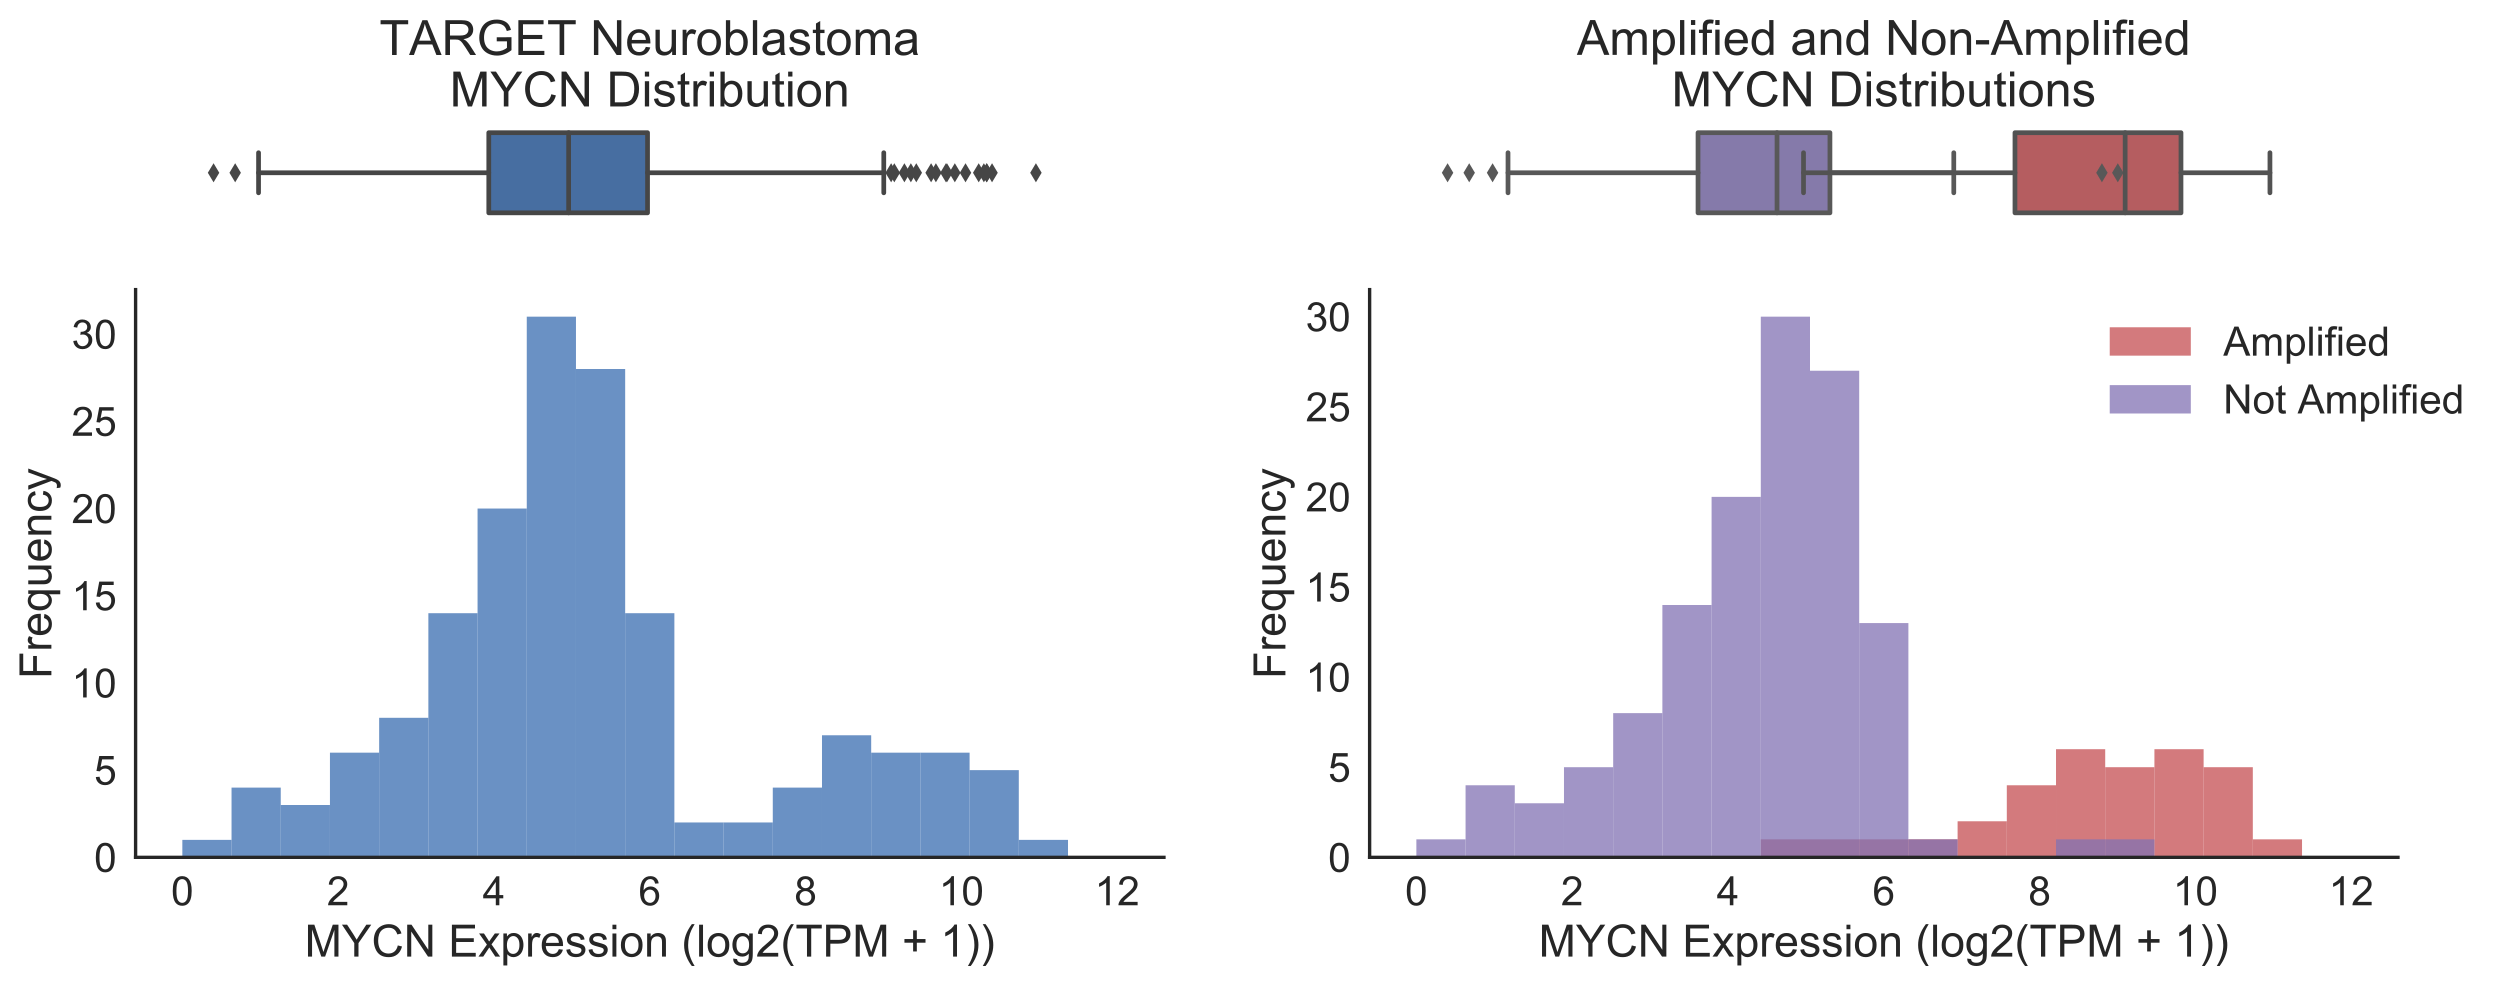 <?xml version="1.0" encoding="utf-8" standalone="no"?>
<!DOCTYPE svg PUBLIC "-//W3C//DTD SVG 1.1//EN"
  "http://www.w3.org/Graphics/SVG/1.1/DTD/svg11.dtd">
<!-- Created with matplotlib (http://matplotlib.org/) -->
<svg height="364.588pt" version="1.1" viewBox="0 0 924.911 364.588" width="924.911pt" xmlns="http://www.w3.org/2000/svg" xmlns:xlink="http://www.w3.org/1999/xlink">
 <defs>
  <style type="text/css">
*{stroke-linecap:butt;stroke-linejoin:round;}
  </style>
 </defs>
 <g id="figure_1">
  <g id="patch_1">
   <path d="M 0 364.588 
L 924.911 364.588 
L 924.911 -0 
L 0 -0 
z
" style="fill:#ffffff;"/>
  </g>
  <g id="axes_1">
   <g id="patch_2">
    <path clip-path="url(#pa3e708a632)" d="M 180.832 49.092 
L 180.832 78.743 
L 239.566 78.743 
L 239.566 49.092 
L 180.832 49.092 
z
" style="fill:#476ea1;stroke:#464646;stroke-linejoin:miter;stroke-width:1.75;"/>
   </g>
   <g id="line2d_1">
    <path clip-path="url(#pa3e708a632)" d="M 180.832 63.918 
L 95.655 63.918 
" style="fill:none;stroke:#464646;stroke-linecap:round;stroke-width:1.75;"/>
   </g>
   <g id="line2d_2">
    <path clip-path="url(#pa3e708a632)" d="M 239.566 63.918 
L 326.964 63.918 
" style="fill:none;stroke:#464646;stroke-linecap:round;stroke-width:1.75;"/>
   </g>
   <g id="line2d_3">
    <path clip-path="url(#pa3e708a632)" d="M 95.655 56.505 
L 95.655 71.33 
" style="fill:none;stroke:#464646;stroke-linecap:round;stroke-width:1.75;"/>
   </g>
   <g id="line2d_4">
    <path clip-path="url(#pa3e708a632)" d="M 326.964 56.505 
L 326.964 71.33 
" style="fill:none;stroke:#464646;stroke-linecap:round;stroke-width:1.75;"/>
   </g>
   <g id="line2d_5">
    <defs>
     <path d="M -0 3.536 
L 2.121 0 
L -0 -3.536 
L -2.121 -0 
z
" id="mae245dd55c"/>
    </defs>
    <g clip-path="url(#pa3e708a632)">
     <use style="fill:#464646;" x="87.005" xlink:href="#mae245dd55c" y="63.918"/>
     <use style="fill:#464646;" x="79.007" xlink:href="#mae245dd55c" y="63.918"/>
     <use style="fill:#464646;" x="334.597" xlink:href="#mae245dd55c" y="63.918"/>
     <use style="fill:#464646;" x="336.989" xlink:href="#mae245dd55c" y="63.918"/>
     <use style="fill:#464646;" x="367.02" xlink:href="#mae245dd55c" y="63.918"/>
     <use style="fill:#464646;" x="330.862" xlink:href="#mae245dd55c" y="63.918"/>
     <use style="fill:#464646;" x="363.999" xlink:href="#mae245dd55c" y="63.918"/>
     <use style="fill:#464646;" x="338.992" xlink:href="#mae245dd55c" y="63.918"/>
     <use style="fill:#464646;" x="383.252" xlink:href="#mae245dd55c" y="63.918"/>
     <use style="fill:#464646;" x="350.342" xlink:href="#mae245dd55c" y="63.918"/>
     <use style="fill:#464646;" x="329.686" xlink:href="#mae245dd55c" y="63.918"/>
     <use style="fill:#464646;" x="349.965" xlink:href="#mae245dd55c" y="63.918"/>
     <use style="fill:#464646;" x="346.248" xlink:href="#mae245dd55c" y="63.918"/>
     <use style="fill:#464646;" x="353.253" xlink:href="#mae245dd55c" y="63.918"/>
     <use style="fill:#464646;" x="344.475" xlink:href="#mae245dd55c" y="63.918"/>
     <use style="fill:#464646;" x="365.094" xlink:href="#mae245dd55c" y="63.918"/>
     <use style="fill:#464646;" x="362.087" xlink:href="#mae245dd55c" y="63.918"/>
     <use style="fill:#464646;" x="357.206" xlink:href="#mae245dd55c" y="63.918"/>
     <use style="fill:#464646;" x="365.007" xlink:href="#mae245dd55c" y="63.918"/>
    </g>
   </g>
   <g id="line2d_6">
    <path clip-path="url(#pa3e708a632)" d="M 210.378 49.092 
L 210.378 78.743 
" style="fill:none;stroke:#464646;stroke-linecap:round;stroke-width:1.75;"/>
   </g>
   <g id="text_1">
    <!-- TARGET Neuroblastoma -->
    <defs>
     <path d="M 25.922 0 
L 25.922 63.141 
L 2.344 63.141 
L 2.344 71.578 
L 59.078 71.578 
L 59.078 63.141 
L 35.406 63.141 
L 35.406 0 
z
" id="ArialMT-54"/>
     <path d="M -0.141 0 
L 27.344 71.578 
L 37.547 71.578 
L 66.844 0 
L 56.062 0 
L 47.703 21.688 
L 17.781 21.688 
L 9.906 0 
z
M 20.516 29.391 
L 44.781 29.391 
L 37.312 49.219 
Q 33.891 58.25 32.234 64.062 
Q 30.859 57.172 28.375 50.391 
z
" id="ArialMT-41"/>
     <path d="M 7.859 0 
L 7.859 71.578 
L 39.594 71.578 
Q 49.172 71.578 54.141 69.641 
Q 59.125 67.719 62.109 62.828 
Q 65.094 57.953 65.094 52.047 
Q 65.094 44.438 60.156 39.203 
Q 55.219 33.984 44.922 32.562 
Q 48.688 30.766 50.641 29 
Q 54.781 25.203 58.5 19.484 
L 70.953 0 
L 59.031 0 
L 49.562 14.891 
Q 45.406 21.344 42.719 24.75 
Q 40.047 28.172 37.922 29.531 
Q 35.797 30.906 33.594 31.453 
Q 31.984 31.781 28.328 31.781 
L 17.328 31.781 
L 17.328 0 
z
M 17.328 39.984 
L 37.703 39.984 
Q 44.188 39.984 47.844 41.328 
Q 51.516 42.672 53.422 45.625 
Q 55.328 48.578 55.328 52.047 
Q 55.328 57.125 51.641 60.391 
Q 47.953 63.672 39.984 63.672 
L 17.328 63.672 
z
" id="ArialMT-52"/>
     <path d="M 41.219 28.078 
L 41.219 36.469 
L 71.531 36.531 
L 71.531 9.969 
Q 64.547 4.391 57.125 1.578 
Q 49.703 -1.219 41.891 -1.219 
Q 31.344 -1.219 22.719 3.297 
Q 14.109 7.812 9.719 16.359 
Q 5.328 24.906 5.328 35.453 
Q 5.328 45.906 9.688 54.953 
Q 14.062 64.016 22.266 68.406 
Q 30.469 72.797 41.156 72.797 
Q 48.922 72.797 55.188 70.281 
Q 61.469 67.781 65.031 63.281 
Q 68.609 58.797 70.453 51.562 
L 61.922 49.219 
Q 60.297 54.688 57.906 57.812 
Q 55.516 60.938 51.062 62.812 
Q 46.625 64.703 41.219 64.703 
Q 34.719 64.703 29.984 62.719 
Q 25.25 60.75 22.344 57.516 
Q 19.438 54.297 17.828 50.438 
Q 15.094 43.797 15.094 36.031 
Q 15.094 26.469 18.391 20.016 
Q 21.688 13.578 27.984 10.453 
Q 34.281 7.328 41.359 7.328 
Q 47.516 7.328 53.375 9.688 
Q 59.234 12.062 62.25 14.75 
L 62.25 28.078 
z
" id="ArialMT-47"/>
     <path d="M 7.906 0 
L 7.906 71.578 
L 59.672 71.578 
L 59.672 63.141 
L 17.391 63.141 
L 17.391 41.219 
L 56.984 41.219 
L 56.984 32.812 
L 17.391 32.812 
L 17.391 8.453 
L 61.328 8.453 
L 61.328 0 
z
" id="ArialMT-45"/>
     <path id="ArialMT-20"/>
     <path d="M 7.625 0 
L 7.625 71.578 
L 17.328 71.578 
L 54.938 15.375 
L 54.938 71.578 
L 64.016 71.578 
L 64.016 0 
L 54.297 0 
L 16.703 56.25 
L 16.703 0 
z
" id="ArialMT-4e"/>
     <path d="M 42.094 16.703 
L 51.172 15.578 
Q 49.031 7.625 43.219 3.219 
Q 37.406 -1.172 28.375 -1.172 
Q 17 -1.172 10.328 5.828 
Q 3.656 12.844 3.656 25.484 
Q 3.656 38.578 10.391 45.797 
Q 17.141 53.031 27.875 53.031 
Q 38.281 53.031 44.875 45.953 
Q 51.469 38.875 51.469 26.031 
Q 51.469 25.25 51.422 23.688 
L 12.75 23.688 
Q 13.234 15.141 17.578 10.594 
Q 21.922 6.062 28.422 6.062 
Q 33.25 6.062 36.672 8.594 
Q 40.094 11.141 42.094 16.703 
z
M 13.234 30.906 
L 42.188 30.906 
Q 41.609 37.453 38.875 40.719 
Q 34.672 45.797 27.984 45.797 
Q 21.922 45.797 17.797 41.75 
Q 13.672 37.703 13.234 30.906 
z
" id="ArialMT-65"/>
     <path d="M 40.578 0 
L 40.578 7.625 
Q 34.516 -1.172 24.125 -1.172 
Q 19.531 -1.172 15.547 0.578 
Q 11.578 2.344 9.641 5 
Q 7.719 7.672 6.938 11.531 
Q 6.391 14.109 6.391 19.734 
L 6.391 51.859 
L 15.188 51.859 
L 15.188 23.094 
Q 15.188 16.219 15.719 13.812 
Q 16.547 10.359 19.234 8.375 
Q 21.922 6.391 25.875 6.391 
Q 29.828 6.391 33.297 8.422 
Q 36.766 10.453 38.203 13.938 
Q 39.656 17.438 39.656 24.078 
L 39.656 51.859 
L 48.438 51.859 
L 48.438 0 
z
" id="ArialMT-75"/>
     <path d="M 6.5 0 
L 6.5 51.859 
L 14.406 51.859 
L 14.406 44 
Q 17.438 49.516 20 51.266 
Q 22.562 53.031 25.641 53.031 
Q 30.078 53.031 34.672 50.203 
L 31.641 42.047 
Q 28.422 43.953 25.203 43.953 
Q 22.312 43.953 20.016 42.219 
Q 17.719 40.484 16.75 37.406 
Q 15.281 32.719 15.281 27.156 
L 15.281 0 
z
" id="ArialMT-72"/>
     <path d="M 3.328 25.922 
Q 3.328 40.328 11.328 47.266 
Q 18.016 53.031 27.641 53.031 
Q 38.328 53.031 45.109 46.016 
Q 51.906 39.016 51.906 26.656 
Q 51.906 16.656 48.906 10.906 
Q 45.906 5.172 40.156 2 
Q 34.422 -1.172 27.641 -1.172 
Q 16.75 -1.172 10.031 5.812 
Q 3.328 12.797 3.328 25.922 
z
M 12.359 25.922 
Q 12.359 15.969 16.703 11.016 
Q 21.047 6.062 27.641 6.062 
Q 34.188 6.062 38.531 11.031 
Q 42.875 16.016 42.875 26.219 
Q 42.875 35.844 38.5 40.797 
Q 34.125 45.75 27.641 45.75 
Q 21.047 45.75 16.703 40.812 
Q 12.359 35.891 12.359 25.922 
z
" id="ArialMT-6f"/>
     <path d="M 14.703 0 
L 6.547 0 
L 6.547 71.578 
L 15.328 71.578 
L 15.328 46.047 
Q 20.906 53.031 29.547 53.031 
Q 34.328 53.031 38.594 51.094 
Q 42.875 49.172 45.625 45.672 
Q 48.391 42.188 49.953 37.25 
Q 51.516 32.328 51.516 26.703 
Q 51.516 13.375 44.922 6.094 
Q 38.328 -1.172 29.109 -1.172 
Q 19.922 -1.172 14.703 6.5 
z
M 14.594 26.312 
Q 14.594 17 17.141 12.844 
Q 21.297 6.062 28.375 6.062 
Q 34.125 6.062 38.328 11.062 
Q 42.531 16.062 42.531 25.984 
Q 42.531 36.141 38.5 40.969 
Q 34.469 45.797 28.766 45.797 
Q 23 45.797 18.797 40.797 
Q 14.594 35.797 14.594 26.312 
z
" id="ArialMT-62"/>
     <path d="M 6.391 0 
L 6.391 71.578 
L 15.188 71.578 
L 15.188 0 
z
" id="ArialMT-6c"/>
     <path d="M 40.438 6.391 
Q 35.547 2.25 31.031 0.531 
Q 26.516 -1.172 21.344 -1.172 
Q 12.797 -1.172 8.203 3 
Q 3.609 7.172 3.609 13.672 
Q 3.609 17.484 5.344 20.625 
Q 7.078 23.781 9.891 25.688 
Q 12.703 27.594 16.219 28.562 
Q 18.797 29.25 24.031 29.891 
Q 34.672 31.156 39.703 32.906 
Q 39.75 34.719 39.75 35.203 
Q 39.75 40.578 37.25 42.781 
Q 33.891 45.75 27.25 45.75 
Q 21.047 45.75 18.094 43.578 
Q 15.141 41.406 13.719 35.891 
L 5.125 37.062 
Q 6.297 42.578 8.984 45.969 
Q 11.672 49.359 16.75 51.188 
Q 21.828 53.031 28.516 53.031 
Q 35.156 53.031 39.297 51.469 
Q 43.453 49.906 45.406 47.531 
Q 47.359 45.172 48.141 41.547 
Q 48.578 39.312 48.578 33.453 
L 48.578 21.734 
Q 48.578 9.469 49.141 6.219 
Q 49.703 2.984 51.375 0 
L 42.188 0 
Q 40.828 2.734 40.438 6.391 
z
M 39.703 26.031 
Q 34.906 24.078 25.344 22.703 
Q 19.922 21.922 17.672 20.938 
Q 15.438 19.969 14.203 18.094 
Q 12.984 16.219 12.984 13.922 
Q 12.984 10.406 15.641 8.062 
Q 18.312 5.719 23.438 5.719 
Q 28.516 5.719 32.469 7.938 
Q 36.422 10.156 38.281 14.016 
Q 39.703 17 39.703 22.797 
z
" id="ArialMT-61"/>
     <path d="M 3.078 15.484 
L 11.766 16.844 
Q 12.5 11.625 15.844 8.844 
Q 19.188 6.062 25.203 6.062 
Q 31.25 6.062 34.172 8.516 
Q 37.109 10.984 37.109 14.312 
Q 37.109 17.281 34.516 19 
Q 32.719 20.172 25.531 21.969 
Q 15.875 24.422 12.141 26.203 
Q 8.406 27.984 6.469 31.125 
Q 4.547 34.281 4.547 38.094 
Q 4.547 41.547 6.125 44.5 
Q 7.719 47.469 10.453 49.422 
Q 12.5 50.922 16.031 51.969 
Q 19.578 53.031 23.641 53.031 
Q 29.734 53.031 34.344 51.266 
Q 38.969 49.516 41.156 46.5 
Q 43.359 43.5 44.188 38.484 
L 35.594 37.312 
Q 35.016 41.312 32.203 43.547 
Q 29.391 45.797 24.266 45.797 
Q 18.219 45.797 15.625 43.797 
Q 13.031 41.797 13.031 39.109 
Q 13.031 37.406 14.109 36.031 
Q 15.188 34.625 17.484 33.688 
Q 18.797 33.203 25.25 31.453 
Q 34.578 28.953 38.25 27.359 
Q 41.938 25.781 44.031 22.75 
Q 46.141 19.734 46.141 15.234 
Q 46.141 10.844 43.578 6.953 
Q 41.016 3.078 36.172 0.953 
Q 31.344 -1.172 25.25 -1.172 
Q 15.141 -1.172 9.844 3.031 
Q 4.547 7.234 3.078 15.484 
z
" id="ArialMT-73"/>
     <path d="M 25.781 7.859 
L 27.047 0.094 
Q 23.344 -0.688 20.406 -0.688 
Q 15.625 -0.688 12.984 0.828 
Q 10.359 2.344 9.281 4.812 
Q 8.203 7.281 8.203 15.188 
L 8.203 45.016 
L 1.766 45.016 
L 1.766 51.859 
L 8.203 51.859 
L 8.203 64.703 
L 16.938 69.969 
L 16.938 51.859 
L 25.781 51.859 
L 25.781 45.016 
L 16.938 45.016 
L 16.938 14.703 
Q 16.938 10.938 17.406 9.859 
Q 17.875 8.797 18.922 8.156 
Q 19.969 7.516 21.922 7.516 
Q 23.391 7.516 25.781 7.859 
z
" id="ArialMT-74"/>
     <path d="M 6.594 0 
L 6.594 51.859 
L 14.453 51.859 
L 14.453 44.578 
Q 16.891 48.391 20.938 50.703 
Q 25 53.031 30.172 53.031 
Q 35.938 53.031 39.625 50.641 
Q 43.312 48.25 44.828 43.953 
Q 50.984 53.031 60.844 53.031 
Q 68.562 53.031 72.703 48.75 
Q 76.859 44.484 76.859 35.594 
L 76.859 0 
L 68.109 0 
L 68.109 32.672 
Q 68.109 37.938 67.25 40.25 
Q 66.406 42.578 64.156 43.984 
Q 61.922 45.406 58.891 45.406 
Q 53.422 45.406 49.797 41.766 
Q 46.188 38.141 46.188 30.125 
L 46.188 0 
L 37.406 0 
L 37.406 33.688 
Q 37.406 39.547 35.25 42.469 
Q 33.109 45.406 28.219 45.406 
Q 24.516 45.406 21.359 43.453 
Q 18.219 41.5 16.797 37.734 
Q 15.375 33.984 15.375 26.906 
L 15.375 0 
z
" id="ArialMT-6d"/>
    </defs>
    <g style="fill:#262626;" transform="translate(140.376 20.347)scale(0.18 -0.18)">
     <use xlink:href="#ArialMT-54"/>
     <use x="60.975" xlink:href="#ArialMT-41"/>
     <use x="127.674" xlink:href="#ArialMT-52"/>
     <use x="199.891" xlink:href="#ArialMT-47"/>
     <use x="277.674" xlink:href="#ArialMT-45"/>
     <use x="344.373" xlink:href="#ArialMT-54"/>
     <use x="405.441" xlink:href="#ArialMT-20"/>
     <use x="433.225" xlink:href="#ArialMT-4e"/>
     <use x="505.441" xlink:href="#ArialMT-65"/>
     <use x="561.057" xlink:href="#ArialMT-75"/>
     <use x="616.672" xlink:href="#ArialMT-72"/>
     <use x="649.973" xlink:href="#ArialMT-6f"/>
     <use x="705.588" xlink:href="#ArialMT-62"/>
     <use x="761.203" xlink:href="#ArialMT-6c"/>
     <use x="783.42" xlink:href="#ArialMT-61"/>
     <use x="839.035" xlink:href="#ArialMT-73"/>
     <use x="889.035" xlink:href="#ArialMT-74"/>
     <use x="916.818" xlink:href="#ArialMT-6f"/>
     <use x="972.434" xlink:href="#ArialMT-6d"/>
     <use x="1055.734" xlink:href="#ArialMT-61"/>
    </g>
    <!-- MYCN Distribution -->
    <defs>
     <path d="M 7.422 0 
L 7.422 71.578 
L 21.688 71.578 
L 38.625 20.906 
Q 40.969 13.812 42.047 10.297 
Q 43.266 14.203 45.844 21.781 
L 62.984 71.578 
L 75.734 71.578 
L 75.734 0 
L 66.609 0 
L 66.609 59.906 
L 45.797 0 
L 37.25 0 
L 16.547 60.938 
L 16.547 0 
z
" id="ArialMT-4d"/>
     <path d="M 27.875 0 
L 27.875 30.328 
L 0.297 71.578 
L 11.812 71.578 
L 25.922 50 
Q 29.828 43.953 33.203 37.891 
Q 36.422 43.5 41.016 50.531 
L 54.891 71.578 
L 65.922 71.578 
L 37.359 30.328 
L 37.359 0 
z
" id="ArialMT-59"/>
     <path d="M 58.797 25.094 
L 68.266 22.703 
Q 65.281 11.031 57.547 4.906 
Q 49.812 -1.219 38.625 -1.219 
Q 27.047 -1.219 19.797 3.484 
Q 12.547 8.203 8.766 17.141 
Q 4.984 26.078 4.984 36.328 
Q 4.984 47.516 9.25 55.828 
Q 13.531 64.156 21.406 68.469 
Q 29.297 72.797 38.766 72.797 
Q 49.516 72.797 56.828 67.328 
Q 64.156 61.859 67.047 51.953 
L 57.719 49.75 
Q 55.219 57.562 50.484 61.125 
Q 45.75 64.703 38.578 64.703 
Q 30.328 64.703 24.781 60.734 
Q 19.234 56.781 16.984 50.109 
Q 14.75 43.453 14.75 36.375 
Q 14.75 27.25 17.406 20.438 
Q 20.062 13.625 25.672 10.25 
Q 31.297 6.891 37.844 6.891 
Q 45.797 6.891 51.312 11.469 
Q 56.844 16.062 58.797 25.094 
z
" id="ArialMT-43"/>
     <path d="M 7.719 0 
L 7.719 71.578 
L 32.375 71.578 
Q 40.719 71.578 45.125 70.562 
Q 51.266 69.141 55.609 65.438 
Q 61.281 60.641 64.078 53.188 
Q 66.891 45.75 66.891 36.188 
Q 66.891 28.031 64.984 21.734 
Q 63.094 15.438 60.109 11.297 
Q 57.125 7.172 53.578 4.797 
Q 50.047 2.438 45.047 1.219 
Q 40.047 0 33.547 0 
z
M 17.188 8.453 
L 32.469 8.453 
Q 39.547 8.453 43.578 9.766 
Q 47.609 11.078 50 13.484 
Q 53.375 16.844 55.25 22.531 
Q 57.125 28.219 57.125 36.328 
Q 57.125 47.562 53.438 53.594 
Q 49.75 59.625 44.484 61.672 
Q 40.672 63.141 32.234 63.141 
L 17.188 63.141 
z
" id="ArialMT-44"/>
     <path d="M 6.641 61.469 
L 6.641 71.578 
L 15.438 71.578 
L 15.438 61.469 
z
M 6.641 0 
L 6.641 51.859 
L 15.438 51.859 
L 15.438 0 
z
" id="ArialMT-69"/>
     <path d="M 6.594 0 
L 6.594 51.859 
L 14.5 51.859 
L 14.5 44.484 
Q 20.219 53.031 31 53.031 
Q 35.688 53.031 39.625 51.344 
Q 43.562 49.656 45.516 46.922 
Q 47.469 44.188 48.25 40.438 
Q 48.734 37.984 48.734 31.891 
L 48.734 0 
L 39.938 0 
L 39.938 31.547 
Q 39.938 36.922 38.906 39.578 
Q 37.891 42.234 35.281 43.812 
Q 32.672 45.406 29.156 45.406 
Q 23.531 45.406 19.453 41.844 
Q 15.375 38.281 15.375 28.328 
L 15.375 0 
z
" id="ArialMT-6e"/>
    </defs>
    <g style="fill:#262626;" transform="translate(166.378 39.386)scale(0.18 -0.18)">
     <use xlink:href="#ArialMT-4d"/>
     <use x="83.301" xlink:href="#ArialMT-59"/>
     <use x="150" xlink:href="#ArialMT-43"/>
     <use x="222.217" xlink:href="#ArialMT-4e"/>
     <use x="294.434" xlink:href="#ArialMT-20"/>
     <use x="322.217" xlink:href="#ArialMT-44"/>
     <use x="394.434" xlink:href="#ArialMT-69"/>
     <use x="416.65" xlink:href="#ArialMT-73"/>
     <use x="466.65" xlink:href="#ArialMT-74"/>
     <use x="494.434" xlink:href="#ArialMT-72"/>
     <use x="527.734" xlink:href="#ArialMT-69"/>
     <use x="549.951" xlink:href="#ArialMT-62"/>
     <use x="605.566" xlink:href="#ArialMT-75"/>
     <use x="661.182" xlink:href="#ArialMT-74"/>
     <use x="688.965" xlink:href="#ArialMT-69"/>
     <use x="711.182" xlink:href="#ArialMT-6f"/>
     <use x="766.797" xlink:href="#ArialMT-6e"/>
    </g>
   </g>
  </g>
  <g id="axes_2">
   <g id="patch_3">
    <path clip-path="url(#p01376e177f)" d="M 628.21 49.092 
L 628.21 78.743 
L 677.01 78.743 
L 677.01 49.092 
L 628.21 49.092 
z
" style="fill:#857aaa;stroke:#585858;stroke-linejoin:miter;stroke-width:1.75;"/>
   </g>
   <g id="patch_4">
    <path clip-path="url(#p01376e177f)" d="M 745.468 49.092 
L 745.468 78.743 
L 806.887 78.743 
L 806.887 49.092 
L 745.468 49.092 
z
" style="fill:#b55d60;stroke:#525252;stroke-linejoin:miter;stroke-width:1.75;"/>
   </g>
   <g id="line2d_7">
    <path clip-path="url(#p01376e177f)" d="M 628.21 63.918 
L 557.911 63.918 
" style="fill:none;stroke:#585858;stroke-linecap:round;stroke-width:1.75;"/>
   </g>
   <g id="line2d_8">
    <path clip-path="url(#p01376e177f)" d="M 677.01 63.918 
L 722.828 63.918 
" style="fill:none;stroke:#585858;stroke-linecap:round;stroke-width:1.75;"/>
   </g>
   <g id="line2d_9">
    <path clip-path="url(#p01376e177f)" d="M 557.911 56.505 
L 557.911 71.33 
" style="fill:none;stroke:#585858;stroke-linecap:round;stroke-width:1.75;"/>
   </g>
   <g id="line2d_10">
    <path clip-path="url(#p01376e177f)" d="M 722.828 56.505 
L 722.828 71.33 
" style="fill:none;stroke:#585858;stroke-linecap:round;stroke-width:1.75;"/>
   </g>
   <g id="line2d_11">
    <defs>
     <path d="M -0 3.536 
L 2.121 0 
L -0 -3.536 
L -2.121 -0 
z
" id="m8b393e729e"/>
    </defs>
    <g clip-path="url(#p01376e177f)">
     <use style="fill:#585858;" x="552.2" xlink:href="#m8b393e729e" y="63.918"/>
     <use style="fill:#585858;" x="543.551" xlink:href="#m8b393e729e" y="63.918"/>
     <use style="fill:#585858;" x="535.552" xlink:href="#m8b393e729e" y="63.918"/>
     <use style="fill:#585858;" x="777.636" xlink:href="#m8b393e729e" y="63.918"/>
     <use style="fill:#585858;" x="783.51" xlink:href="#m8b393e729e" y="63.918"/>
    </g>
   </g>
   <g id="line2d_12">
    <path clip-path="url(#p01376e177f)" d="M 745.468 63.918 
L 667.236 63.918 
" style="fill:none;stroke:#525252;stroke-linecap:round;stroke-width:1.75;"/>
   </g>
   <g id="line2d_13">
    <path clip-path="url(#p01376e177f)" d="M 806.887 63.918 
L 839.797 63.918 
" style="fill:none;stroke:#525252;stroke-linecap:round;stroke-width:1.75;"/>
   </g>
   <g id="line2d_14">
    <path clip-path="url(#p01376e177f)" d="M 667.236 56.505 
L 667.236 71.33 
" style="fill:none;stroke:#525252;stroke-linecap:round;stroke-width:1.75;"/>
   </g>
   <g id="line2d_15">
    <path clip-path="url(#p01376e177f)" d="M 839.797 56.505 
L 839.797 71.33 
" style="fill:none;stroke:#525252;stroke-linecap:round;stroke-width:1.75;"/>
   </g>
   <g id="line2d_16"/>
   <g id="line2d_17">
    <path clip-path="url(#p01376e177f)" d="M 657.436 49.092 
L 657.436 78.743 
" style="fill:none;stroke:#585858;stroke-linecap:round;stroke-width:1.75;"/>
   </g>
   <g id="line2d_18">
    <path clip-path="url(#p01376e177f)" d="M 786.231 49.092 
L 786.231 78.743 
" style="fill:none;stroke:#525252;stroke-linecap:round;stroke-width:1.75;"/>
   </g>
   <g id="text_2">
    <!-- Amplified and Non-Amplified -->
    <defs>
     <path d="M 6.594 -19.875 
L 6.594 51.859 
L 14.594 51.859 
L 14.594 45.125 
Q 17.438 49.078 21 51.047 
Q 24.562 53.031 29.641 53.031 
Q 36.281 53.031 41.359 49.609 
Q 46.438 46.188 49.016 39.953 
Q 51.609 33.734 51.609 26.312 
Q 51.609 18.359 48.75 11.984 
Q 45.906 5.609 40.453 2.219 
Q 35.016 -1.172 29 -1.172 
Q 24.609 -1.172 21.109 0.688 
Q 17.625 2.547 15.375 5.375 
L 15.375 -19.875 
z
M 14.547 25.641 
Q 14.547 15.625 18.594 10.844 
Q 22.656 6.062 28.422 6.062 
Q 34.281 6.062 38.453 11.016 
Q 42.625 15.969 42.625 26.375 
Q 42.625 36.281 38.547 41.203 
Q 34.469 46.141 28.812 46.141 
Q 23.188 46.141 18.859 40.891 
Q 14.547 35.641 14.547 25.641 
z
" id="ArialMT-70"/>
     <path d="M 8.688 0 
L 8.688 45.016 
L 0.922 45.016 
L 0.922 51.859 
L 8.688 51.859 
L 8.688 57.375 
Q 8.688 62.594 9.625 65.141 
Q 10.891 68.562 14.078 70.672 
Q 17.281 72.797 23.047 72.797 
Q 26.766 72.797 31.25 71.922 
L 29.938 64.266 
Q 27.203 64.75 24.75 64.75 
Q 20.75 64.75 19.094 63.031 
Q 17.438 61.328 17.438 56.641 
L 17.438 51.859 
L 27.547 51.859 
L 27.547 45.016 
L 17.438 45.016 
L 17.438 0 
z
" id="ArialMT-66"/>
     <path d="M 40.234 0 
L 40.234 6.547 
Q 35.297 -1.172 25.734 -1.172 
Q 19.531 -1.172 14.328 2.25 
Q 9.125 5.672 6.266 11.797 
Q 3.422 17.922 3.422 25.875 
Q 3.422 33.641 6 39.969 
Q 8.594 46.297 13.766 49.656 
Q 18.953 53.031 25.344 53.031 
Q 30.031 53.031 33.688 51.047 
Q 37.359 49.078 39.656 45.906 
L 39.656 71.578 
L 48.391 71.578 
L 48.391 0 
z
M 12.453 25.875 
Q 12.453 15.922 16.641 10.984 
Q 20.844 6.062 26.562 6.062 
Q 32.328 6.062 36.344 10.766 
Q 40.375 15.484 40.375 25.141 
Q 40.375 35.797 36.266 40.766 
Q 32.172 45.75 26.172 45.75 
Q 20.312 45.75 16.375 40.969 
Q 12.453 36.188 12.453 25.875 
z
" id="ArialMT-64"/>
     <path d="M 3.172 21.484 
L 3.172 30.328 
L 30.172 30.328 
L 30.172 21.484 
z
" id="ArialMT-2d"/>
    </defs>
    <g style="fill:#262626;" transform="translate(583.39 20.303)scale(0.18 -0.18)">
     <use xlink:href="#ArialMT-41"/>
     <use x="66.699" xlink:href="#ArialMT-6d"/>
     <use x="150" xlink:href="#ArialMT-70"/>
     <use x="205.615" xlink:href="#ArialMT-6c"/>
     <use x="227.832" xlink:href="#ArialMT-69"/>
     <use x="250.049" xlink:href="#ArialMT-66"/>
     <use x="277.832" xlink:href="#ArialMT-69"/>
     <use x="300.049" xlink:href="#ArialMT-65"/>
     <use x="355.664" xlink:href="#ArialMT-64"/>
     <use x="411.279" xlink:href="#ArialMT-20"/>
     <use x="439.062" xlink:href="#ArialMT-61"/>
     <use x="494.678" xlink:href="#ArialMT-6e"/>
     <use x="550.293" xlink:href="#ArialMT-64"/>
     <use x="605.908" xlink:href="#ArialMT-20"/>
     <use x="633.691" xlink:href="#ArialMT-4e"/>
     <use x="705.908" xlink:href="#ArialMT-6f"/>
     <use x="761.523" xlink:href="#ArialMT-6e"/>
     <use x="817.139" xlink:href="#ArialMT-2d"/>
     <use x="850.439" xlink:href="#ArialMT-41"/>
     <use x="917.139" xlink:href="#ArialMT-6d"/>
     <use x="1000.439" xlink:href="#ArialMT-70"/>
     <use x="1056.055" xlink:href="#ArialMT-6c"/>
     <use x="1078.271" xlink:href="#ArialMT-69"/>
     <use x="1100.488" xlink:href="#ArialMT-66"/>
     <use x="1128.271" xlink:href="#ArialMT-69"/>
     <use x="1150.488" xlink:href="#ArialMT-65"/>
     <use x="1206.104" xlink:href="#ArialMT-64"/>
    </g>
    <!-- MYCN Distributions -->
    <g style="fill:#262626;" transform="translate(618.424 39.342)scale(0.18 -0.18)">
     <use xlink:href="#ArialMT-4d"/>
     <use x="83.301" xlink:href="#ArialMT-59"/>
     <use x="150" xlink:href="#ArialMT-43"/>
     <use x="222.217" xlink:href="#ArialMT-4e"/>
     <use x="294.434" xlink:href="#ArialMT-20"/>
     <use x="322.217" xlink:href="#ArialMT-44"/>
     <use x="394.434" xlink:href="#ArialMT-69"/>
     <use x="416.65" xlink:href="#ArialMT-73"/>
     <use x="466.65" xlink:href="#ArialMT-74"/>
     <use x="494.434" xlink:href="#ArialMT-72"/>
     <use x="527.734" xlink:href="#ArialMT-69"/>
     <use x="549.951" xlink:href="#ArialMT-62"/>
     <use x="605.566" xlink:href="#ArialMT-75"/>
     <use x="661.182" xlink:href="#ArialMT-74"/>
     <use x="688.965" xlink:href="#ArialMT-69"/>
     <use x="711.182" xlink:href="#ArialMT-6f"/>
     <use x="766.797" xlink:href="#ArialMT-6e"/>
     <use x="822.412" xlink:href="#ArialMT-73"/>
    </g>
   </g>
  </g>
  <g id="axes_3">
   <g id="patch_5">
    <path d="M 50.166 317.186 
L 430.62 317.186 
L 430.62 107.158 
L 50.166 107.158 
z
" style="fill:#ffffff;"/>
   </g>
   <g id="matplotlib.axis_1">
    <g id="xtick_1">
     <g id="line2d_19"/>
     <g id="text_3">
      <!-- 0 -->
      <defs>
       <path d="M 4.156 35.297 
Q 4.156 48 6.766 55.734 
Q 9.375 63.484 14.516 67.672 
Q 19.672 71.875 27.484 71.875 
Q 33.25 71.875 37.594 69.547 
Q 41.938 67.234 44.766 62.859 
Q 47.609 58.5 49.219 52.219 
Q 50.828 45.953 50.828 35.297 
Q 50.828 22.703 48.234 14.969 
Q 45.656 7.234 40.5 3 
Q 35.359 -1.219 27.484 -1.219 
Q 17.141 -1.219 11.234 6.203 
Q 4.156 15.141 4.156 35.297 
z
M 13.188 35.297 
Q 13.188 17.672 17.312 11.828 
Q 21.438 6 27.484 6 
Q 33.547 6 37.672 11.859 
Q 41.797 17.719 41.797 35.297 
Q 41.797 52.984 37.672 58.781 
Q 33.547 64.594 27.391 64.594 
Q 21.344 64.594 17.719 59.469 
Q 13.188 52.938 13.188 35.297 
z
" id="ArialMT-30"/>
      </defs>
      <g style="fill:#262626;" transform="translate(63.289 334.922)scale(0.15 -0.15)">
       <use xlink:href="#ArialMT-30"/>
      </g>
     </g>
    </g>
    <g id="xtick_2">
     <g id="line2d_20"/>
     <g id="text_4">
      <!-- 2 -->
      <defs>
       <path d="M 50.344 8.453 
L 50.344 0 
L 3.031 0 
Q 2.938 3.172 4.047 6.109 
Q 5.859 10.938 9.828 15.625 
Q 13.812 20.312 21.344 26.469 
Q 33.016 36.031 37.109 41.625 
Q 41.219 47.219 41.219 52.203 
Q 41.219 57.422 37.469 61 
Q 33.734 64.594 27.734 64.594 
Q 21.391 64.594 17.578 60.781 
Q 13.766 56.984 13.719 50.25 
L 4.688 51.172 
Q 5.609 61.281 11.656 66.578 
Q 17.719 71.875 27.938 71.875 
Q 38.234 71.875 44.234 66.156 
Q 50.25 60.453 50.25 52 
Q 50.25 47.703 48.484 43.547 
Q 46.734 39.406 42.656 34.812 
Q 38.578 30.219 29.109 22.219 
Q 21.188 15.578 18.938 13.203 
Q 16.703 10.844 15.234 8.453 
z
" id="ArialMT-32"/>
      </defs>
      <g style="fill:#262626;" transform="translate(120.933 334.922)scale(0.15 -0.15)">
       <use xlink:href="#ArialMT-32"/>
      </g>
     </g>
    </g>
    <g id="xtick_3">
     <g id="line2d_21"/>
     <g id="text_5">
      <!-- 4 -->
      <defs>
       <path d="M 32.328 0 
L 32.328 17.141 
L 1.266 17.141 
L 1.266 25.203 
L 33.938 71.578 
L 41.109 71.578 
L 41.109 25.203 
L 50.781 25.203 
L 50.781 17.141 
L 41.109 17.141 
L 41.109 0 
z
M 32.328 25.203 
L 32.328 57.469 
L 9.906 25.203 
z
" id="ArialMT-34"/>
      </defs>
      <g style="fill:#262626;" transform="translate(178.578 334.922)scale(0.15 -0.15)">
       <use xlink:href="#ArialMT-34"/>
      </g>
     </g>
    </g>
    <g id="xtick_4">
     <g id="line2d_22"/>
     <g id="text_6">
      <!-- 6 -->
      <defs>
       <path d="M 49.75 54.047 
L 41.016 53.375 
Q 39.844 58.547 37.703 60.891 
Q 34.125 64.656 28.906 64.656 
Q 24.703 64.656 21.531 62.312 
Q 17.391 59.281 14.984 53.469 
Q 12.594 47.656 12.5 36.922 
Q 15.672 41.75 20.266 44.094 
Q 24.859 46.438 29.891 46.438 
Q 38.672 46.438 44.844 39.969 
Q 51.031 33.5 51.031 23.25 
Q 51.031 16.5 48.125 10.719 
Q 45.219 4.938 40.141 1.859 
Q 35.062 -1.219 28.609 -1.219 
Q 17.625 -1.219 10.688 6.859 
Q 3.766 14.938 3.766 33.5 
Q 3.766 54.25 11.422 63.672 
Q 18.109 71.875 29.438 71.875 
Q 37.891 71.875 43.281 67.141 
Q 48.688 62.406 49.75 54.047 
z
M 13.875 23.188 
Q 13.875 18.656 15.797 14.5 
Q 17.719 10.359 21.188 8.172 
Q 24.656 6 28.469 6 
Q 34.031 6 38.031 10.484 
Q 42.047 14.984 42.047 22.703 
Q 42.047 30.125 38.078 34.391 
Q 34.125 38.672 28.125 38.672 
Q 22.172 38.672 18.016 34.391 
Q 13.875 30.125 13.875 23.188 
z
" id="ArialMT-36"/>
      </defs>
      <g style="fill:#262626;" transform="translate(236.223 334.922)scale(0.15 -0.15)">
       <use xlink:href="#ArialMT-36"/>
      </g>
     </g>
    </g>
    <g id="xtick_5">
     <g id="line2d_23"/>
     <g id="text_7">
      <!-- 8 -->
      <defs>
       <path d="M 17.672 38.812 
Q 12.203 40.828 9.562 44.531 
Q 6.938 48.25 6.938 53.422 
Q 6.938 61.234 12.547 66.547 
Q 18.172 71.875 27.484 71.875 
Q 36.859 71.875 42.578 66.422 
Q 48.297 60.984 48.297 53.172 
Q 48.297 48.188 45.672 44.5 
Q 43.062 40.828 37.75 38.812 
Q 44.344 36.672 47.781 31.875 
Q 51.219 27.094 51.219 20.453 
Q 51.219 11.281 44.719 5.031 
Q 38.234 -1.219 27.641 -1.219 
Q 17.047 -1.219 10.547 5.047 
Q 4.047 11.328 4.047 20.703 
Q 4.047 27.688 7.594 32.391 
Q 11.141 37.109 17.672 38.812 
z
M 15.922 53.719 
Q 15.922 48.641 19.188 45.406 
Q 22.469 42.188 27.688 42.188 
Q 32.766 42.188 36.016 45.375 
Q 39.266 48.578 39.266 53.219 
Q 39.266 58.062 35.906 61.359 
Q 32.562 64.656 27.594 64.656 
Q 22.562 64.656 19.234 61.422 
Q 15.922 58.203 15.922 53.719 
z
M 13.094 20.656 
Q 13.094 16.891 14.875 13.375 
Q 16.656 9.859 20.172 7.922 
Q 23.688 6 27.734 6 
Q 34.031 6 38.125 10.047 
Q 42.234 14.109 42.234 20.359 
Q 42.234 26.703 38.016 30.859 
Q 33.797 35.016 27.438 35.016 
Q 21.234 35.016 17.156 30.906 
Q 13.094 26.812 13.094 20.656 
z
" id="ArialMT-38"/>
      </defs>
      <g style="fill:#262626;" transform="translate(293.867 334.922)scale(0.15 -0.15)">
       <use xlink:href="#ArialMT-38"/>
      </g>
     </g>
    </g>
    <g id="xtick_6">
     <g id="line2d_24"/>
     <g id="text_8">
      <!-- 10 -->
      <defs>
       <path d="M 37.25 0 
L 28.469 0 
L 28.469 56 
Q 25.297 52.984 20.141 49.953 
Q 14.984 46.922 10.891 45.406 
L 10.891 53.906 
Q 18.266 57.375 23.781 62.297 
Q 29.297 67.234 31.594 71.875 
L 37.25 71.875 
z
" id="ArialMT-31"/>
      </defs>
      <g style="fill:#262626;" transform="translate(347.341 334.922)scale(0.15 -0.15)">
       <use xlink:href="#ArialMT-31"/>
       <use x="55.615" xlink:href="#ArialMT-30"/>
      </g>
     </g>
    </g>
    <g id="xtick_7">
     <g id="line2d_25"/>
     <g id="text_9">
      <!-- 12 -->
      <g style="fill:#262626;" transform="translate(404.986 334.922)scale(0.15 -0.15)">
       <use xlink:href="#ArialMT-31"/>
       <use x="55.615" xlink:href="#ArialMT-32"/>
      </g>
     </g>
    </g>
    <g id="text_10">
     <!-- MYCN Expression (log2(TPM + 1)) -->
     <defs>
      <path d="M 0.734 0 
L 19.672 26.953 
L 2.156 51.859 
L 13.141 51.859 
L 21.094 39.703 
Q 23.344 36.234 24.703 33.891 
Q 26.859 37.109 28.656 39.594 
L 37.406 51.859 
L 47.906 51.859 
L 29.984 27.438 
L 49.266 0 
L 38.484 0 
L 27.828 16.109 
L 25 20.453 
L 11.375 0 
z
" id="ArialMT-78"/>
      <path d="M 23.391 -21.047 
Q 16.109 -11.859 11.078 0.438 
Q 6.062 12.75 6.062 25.922 
Q 6.062 37.547 9.812 48.188 
Q 14.203 60.547 23.391 72.797 
L 29.688 72.797 
Q 23.781 62.641 21.875 58.297 
Q 18.891 51.562 17.188 44.234 
Q 15.094 35.109 15.094 25.875 
Q 15.094 2.391 29.688 -21.047 
z
" id="ArialMT-28"/>
      <path d="M 4.984 -4.297 
L 13.531 -5.562 
Q 14.062 -9.516 16.5 -11.328 
Q 19.781 -13.766 25.438 -13.766 
Q 31.547 -13.766 34.859 -11.328 
Q 38.188 -8.891 39.359 -4.5 
Q 40.047 -1.812 39.984 6.781 
Q 34.234 0 25.641 0 
Q 14.938 0 9.078 7.719 
Q 3.219 15.438 3.219 26.219 
Q 3.219 33.641 5.906 39.906 
Q 8.594 46.188 13.688 49.609 
Q 18.797 53.031 25.688 53.031 
Q 34.859 53.031 40.828 45.609 
L 40.828 51.859 
L 48.922 51.859 
L 48.922 7.031 
Q 48.922 -5.078 46.453 -10.125 
Q 44 -15.188 38.641 -18.109 
Q 33.297 -21.047 25.484 -21.047 
Q 16.219 -21.047 10.5 -16.875 
Q 4.781 -12.703 4.984 -4.297 
z
M 12.25 26.859 
Q 12.25 16.656 16.297 11.969 
Q 20.359 7.281 26.469 7.281 
Q 32.516 7.281 36.609 11.938 
Q 40.719 16.609 40.719 26.562 
Q 40.719 36.078 36.5 40.906 
Q 32.281 45.75 26.312 45.75 
Q 20.453 45.75 16.344 40.984 
Q 12.25 36.234 12.25 26.859 
z
" id="ArialMT-67"/>
      <path d="M 7.719 0 
L 7.719 71.578 
L 34.719 71.578 
Q 41.844 71.578 45.609 70.906 
Q 50.875 70.016 54.438 67.547 
Q 58.016 65.094 60.188 60.641 
Q 62.359 56.203 62.359 50.875 
Q 62.359 41.75 56.547 35.422 
Q 50.734 29.109 35.547 29.109 
L 17.188 29.109 
L 17.188 0 
z
M 17.188 37.547 
L 35.688 37.547 
Q 44.875 37.547 48.734 40.969 
Q 52.594 44.391 52.594 50.594 
Q 52.594 55.078 50.312 58.266 
Q 48.047 61.469 44.344 62.5 
Q 41.938 63.141 35.5 63.141 
L 17.188 63.141 
z
" id="ArialMT-50"/>
      <path d="M 25.047 11.578 
L 25.047 31.203 
L 5.562 31.203 
L 5.562 39.406 
L 25.047 39.406 
L 25.047 58.891 
L 33.344 58.891 
L 33.344 39.406 
L 52.828 39.406 
L 52.828 31.203 
L 33.344 31.203 
L 33.344 11.578 
z
" id="ArialMT-2b"/>
      <path d="M 12.359 -21.047 
L 6.062 -21.047 
Q 20.656 2.391 20.656 25.875 
Q 20.656 35.062 18.562 44.094 
Q 16.891 51.422 13.922 58.156 
Q 12.016 62.547 6.062 72.797 
L 12.359 72.797 
Q 21.531 60.547 25.922 48.188 
Q 29.688 37.547 29.688 25.922 
Q 29.688 12.75 24.625 0.438 
Q 19.578 -11.859 12.359 -21.047 
z
" id="ArialMT-29"/>
     </defs>
     <g style="fill:#262626;" transform="translate(112.721 353.915)scale(0.165 -0.165)">
      <use xlink:href="#ArialMT-4d"/>
      <use x="83.301" xlink:href="#ArialMT-59"/>
      <use x="150" xlink:href="#ArialMT-43"/>
      <use x="222.217" xlink:href="#ArialMT-4e"/>
      <use x="294.434" xlink:href="#ArialMT-20"/>
      <use x="322.217" xlink:href="#ArialMT-45"/>
      <use x="388.916" xlink:href="#ArialMT-78"/>
      <use x="438.916" xlink:href="#ArialMT-70"/>
      <use x="494.531" xlink:href="#ArialMT-72"/>
      <use x="527.832" xlink:href="#ArialMT-65"/>
      <use x="583.447" xlink:href="#ArialMT-73"/>
      <use x="633.447" xlink:href="#ArialMT-73"/>
      <use x="683.447" xlink:href="#ArialMT-69"/>
      <use x="705.664" xlink:href="#ArialMT-6f"/>
      <use x="761.279" xlink:href="#ArialMT-6e"/>
      <use x="816.895" xlink:href="#ArialMT-20"/>
      <use x="844.678" xlink:href="#ArialMT-28"/>
      <use x="877.979" xlink:href="#ArialMT-6c"/>
      <use x="900.195" xlink:href="#ArialMT-6f"/>
      <use x="955.811" xlink:href="#ArialMT-67"/>
      <use x="1011.426" xlink:href="#ArialMT-32"/>
      <use x="1067.041" xlink:href="#ArialMT-28"/>
      <use x="1100.342" xlink:href="#ArialMT-54"/>
      <use x="1161.426" xlink:href="#ArialMT-50"/>
      <use x="1228.125" xlink:href="#ArialMT-4d"/>
      <use x="1311.426" xlink:href="#ArialMT-20"/>
      <use x="1339.209" xlink:href="#ArialMT-2b"/>
      <use x="1397.607" xlink:href="#ArialMT-20"/>
      <use x="1425.391" xlink:href="#ArialMT-31"/>
      <use x="1481.006" xlink:href="#ArialMT-29"/>
      <use x="1514.307" xlink:href="#ArialMT-29"/>
     </g>
    </g>
   </g>
   <g id="matplotlib.axis_2">
    <g id="ytick_1">
     <g id="line2d_26"/>
     <g id="text_11">
      <!-- 0 -->
      <g style="fill:#262626;" transform="translate(34.825 322.554)scale(0.15 -0.15)">
       <use xlink:href="#ArialMT-30"/>
      </g>
     </g>
    </g>
    <g id="ytick_2">
     <g id="line2d_27"/>
     <g id="text_12">
      <!-- 5 -->
      <defs>
       <path d="M 4.156 18.75 
L 13.375 19.531 
Q 14.406 12.797 18.141 9.391 
Q 21.875 6 27.156 6 
Q 33.5 6 37.891 10.781 
Q 42.281 15.578 42.281 23.484 
Q 42.281 31 38.062 35.344 
Q 33.844 39.703 27 39.703 
Q 22.75 39.703 19.328 37.766 
Q 15.922 35.844 13.969 32.766 
L 5.719 33.844 
L 12.641 70.609 
L 48.25 70.609 
L 48.25 62.203 
L 19.672 62.203 
L 15.828 42.969 
Q 22.266 47.469 29.344 47.469 
Q 38.719 47.469 45.156 40.969 
Q 51.609 34.469 51.609 24.266 
Q 51.609 14.547 45.953 7.469 
Q 39.062 -1.219 27.156 -1.219 
Q 17.391 -1.219 11.203 4.25 
Q 5.031 9.719 4.156 18.75 
z
" id="ArialMT-35"/>
      </defs>
      <g style="fill:#262626;" transform="translate(34.825 290.292)scale(0.15 -0.15)">
       <use xlink:href="#ArialMT-35"/>
      </g>
     </g>
    </g>
    <g id="ytick_3">
     <g id="line2d_28"/>
     <g id="text_13">
      <!-- 10 -->
      <g style="fill:#262626;" transform="translate(26.483 258.03)scale(0.15 -0.15)">
       <use xlink:href="#ArialMT-31"/>
       <use x="55.615" xlink:href="#ArialMT-30"/>
      </g>
     </g>
    </g>
    <g id="ytick_4">
     <g id="line2d_29"/>
     <g id="text_14">
      <!-- 15 -->
      <g style="fill:#262626;" transform="translate(26.483 225.767)scale(0.15 -0.15)">
       <use xlink:href="#ArialMT-31"/>
       <use x="55.615" xlink:href="#ArialMT-35"/>
      </g>
     </g>
    </g>
    <g id="ytick_5">
     <g id="line2d_30"/>
     <g id="text_15">
      <!-- 20 -->
      <g style="fill:#262626;" transform="translate(26.483 193.505)scale(0.15 -0.15)">
       <use xlink:href="#ArialMT-32"/>
       <use x="55.615" xlink:href="#ArialMT-30"/>
      </g>
     </g>
    </g>
    <g id="ytick_6">
     <g id="line2d_31"/>
     <g id="text_16">
      <!-- 25 -->
      <g style="fill:#262626;" transform="translate(26.483 161.243)scale(0.15 -0.15)">
       <use xlink:href="#ArialMT-32"/>
       <use x="55.615" xlink:href="#ArialMT-35"/>
      </g>
     </g>
    </g>
    <g id="ytick_7">
     <g id="line2d_32"/>
     <g id="text_17">
      <!-- 30 -->
      <defs>
       <path d="M 4.203 18.891 
L 12.984 20.062 
Q 14.5 12.594 18.141 9.297 
Q 21.781 6 27 6 
Q 33.203 6 37.469 10.297 
Q 41.75 14.594 41.75 20.953 
Q 41.75 27 37.797 30.922 
Q 33.844 34.859 27.734 34.859 
Q 25.25 34.859 21.531 33.891 
L 22.516 41.609 
Q 23.391 41.5 23.922 41.5 
Q 29.547 41.5 34.031 44.422 
Q 38.531 47.359 38.531 53.469 
Q 38.531 58.297 35.25 61.469 
Q 31.984 64.656 26.812 64.656 
Q 21.688 64.656 18.266 61.422 
Q 14.844 58.203 13.875 51.766 
L 5.078 53.328 
Q 6.688 62.156 12.391 67.016 
Q 18.109 71.875 26.609 71.875 
Q 32.469 71.875 37.391 69.359 
Q 42.328 66.844 44.938 62.5 
Q 47.562 58.156 47.562 53.266 
Q 47.562 48.641 45.062 44.828 
Q 42.578 41.016 37.703 38.766 
Q 44.047 37.312 47.562 32.688 
Q 51.078 28.078 51.078 21.141 
Q 51.078 11.766 44.234 5.25 
Q 37.406 -1.266 26.953 -1.266 
Q 17.531 -1.266 11.297 4.344 
Q 5.078 9.969 4.203 18.891 
z
" id="ArialMT-33"/>
      </defs>
      <g style="fill:#262626;" transform="translate(26.483 128.981)scale(0.15 -0.15)">
       <use xlink:href="#ArialMT-33"/>
       <use x="55.615" xlink:href="#ArialMT-30"/>
      </g>
     </g>
    </g>
    <g id="text_18">
     <!-- Frequency -->
     <defs>
      <path d="M 8.203 0 
L 8.203 71.578 
L 56.5 71.578 
L 56.5 63.141 
L 17.672 63.141 
L 17.672 40.969 
L 51.266 40.969 
L 51.266 32.516 
L 17.672 32.516 
L 17.672 0 
z
" id="ArialMT-46"/>
      <path d="M 39.656 -19.875 
L 39.656 5.516 
Q 37.594 2.641 33.906 0.734 
Q 30.219 -1.172 26.078 -1.172 
Q 16.844 -1.172 10.172 6.203 
Q 3.516 13.578 3.516 26.422 
Q 3.516 34.234 6.219 40.422 
Q 8.938 46.625 14.078 49.828 
Q 19.234 53.031 25.391 53.031 
Q 35.016 53.031 40.531 44.922 
L 40.531 51.859 
L 48.438 51.859 
L 48.438 -19.875 
z
M 12.547 26.078 
Q 12.547 16.062 16.75 11.062 
Q 20.953 6.062 26.812 6.062 
Q 32.422 6.062 36.469 10.812 
Q 40.531 15.578 40.531 25.297 
Q 40.531 35.641 36.25 40.859 
Q 31.984 46.094 26.219 46.094 
Q 20.516 46.094 16.531 41.234 
Q 12.547 36.375 12.547 26.078 
z
" id="ArialMT-71"/>
      <path d="M 40.438 19 
L 49.078 17.875 
Q 47.656 8.938 41.812 3.875 
Q 35.984 -1.172 27.484 -1.172 
Q 16.844 -1.172 10.375 5.781 
Q 3.906 12.75 3.906 25.734 
Q 3.906 34.125 6.688 40.422 
Q 9.469 46.734 15.156 49.875 
Q 20.844 53.031 27.547 53.031 
Q 35.984 53.031 41.359 48.75 
Q 46.734 44.484 48.25 36.625 
L 39.703 35.297 
Q 38.484 40.531 35.375 43.156 
Q 32.281 45.797 27.875 45.797 
Q 21.234 45.797 17.078 41.031 
Q 12.938 36.281 12.938 25.984 
Q 12.938 15.531 16.938 10.797 
Q 20.953 6.062 27.391 6.062 
Q 32.562 6.062 36.031 9.234 
Q 39.5 12.406 40.438 19 
z
" id="ArialMT-63"/>
      <path d="M 6.203 -19.969 
L 5.219 -11.719 
Q 8.109 -12.5 10.25 -12.5 
Q 13.188 -12.5 14.938 -11.516 
Q 16.703 -10.547 17.828 -8.797 
Q 18.656 -7.469 20.516 -2.25 
Q 20.75 -1.516 21.297 -0.094 
L 1.609 51.859 
L 11.078 51.859 
L 21.875 21.828 
Q 23.969 16.109 25.641 9.812 
Q 27.156 15.875 29.25 21.625 
L 40.328 51.859 
L 49.125 51.859 
L 29.391 -0.875 
Q 26.219 -9.422 24.469 -12.641 
Q 22.125 -17 19.094 -19.016 
Q 16.062 -21.047 11.859 -21.047 
Q 9.328 -21.047 6.203 -19.969 
z
" id="ArialMT-79"/>
     </defs>
     <g style="fill:#262626;" transform="translate(19.01 251.147)rotate(-90)scale(0.165 -0.165)">
      <use xlink:href="#ArialMT-46"/>
      <use x="61.084" xlink:href="#ArialMT-72"/>
      <use x="94.385" xlink:href="#ArialMT-65"/>
      <use x="150" xlink:href="#ArialMT-71"/>
      <use x="205.615" xlink:href="#ArialMT-75"/>
      <use x="261.23" xlink:href="#ArialMT-65"/>
      <use x="316.846" xlink:href="#ArialMT-6e"/>
      <use x="372.461" xlink:href="#ArialMT-63"/>
      <use x="422.461" xlink:href="#ArialMT-79"/>
     </g>
    </g>
   </g>
   <g id="patch_6">
    <path clip-path="url(#p1c45a70fb2)" d="M 67.459 317.186 
L 85.663 317.186 
L 85.663 310.733 
L 67.459 310.733 
z
" style="fill:#386cb0;opacity:0.75;"/>
   </g>
   <g id="patch_7">
    <path clip-path="url(#p1c45a70fb2)" d="M 85.663 317.186 
L 103.866 317.186 
L 103.866 291.376 
L 85.663 291.376 
z
" style="fill:#386cb0;opacity:0.75;"/>
   </g>
   <g id="patch_8">
    <path clip-path="url(#p1c45a70fb2)" d="M 103.866 317.186 
L 122.07 317.186 
L 122.07 297.828 
L 103.866 297.828 
z
" style="fill:#386cb0;opacity:0.75;"/>
   </g>
   <g id="patch_9">
    <path clip-path="url(#p1c45a70fb2)" d="M 122.07 317.186 
L 140.274 317.186 
L 140.274 278.471 
L 122.07 278.471 
z
" style="fill:#386cb0;opacity:0.75;"/>
   </g>
   <g id="patch_10">
    <path clip-path="url(#p1c45a70fb2)" d="M 140.274 317.186 
L 158.477 317.186 
L 158.477 265.566 
L 140.274 265.566 
z
" style="fill:#386cb0;opacity:0.75;"/>
   </g>
   <g id="patch_11">
    <path clip-path="url(#p1c45a70fb2)" d="M 158.477 317.186 
L 176.681 317.186 
L 176.681 226.851 
L 158.477 226.851 
z
" style="fill:#386cb0;opacity:0.75;"/>
   </g>
   <g id="patch_12">
    <path clip-path="url(#p1c45a70fb2)" d="M 176.681 317.186 
L 194.884 317.186 
L 194.884 188.137 
L 176.681 188.137 
z
" style="fill:#386cb0;opacity:0.75;"/>
   </g>
   <g id="patch_13">
    <path clip-path="url(#p1c45a70fb2)" d="M 194.884 317.186 
L 213.088 317.186 
L 213.088 117.16 
L 194.884 117.16 
z
" style="fill:#386cb0;opacity:0.75;"/>
   </g>
   <g id="patch_14">
    <path clip-path="url(#p1c45a70fb2)" d="M 213.088 317.186 
L 231.291 317.186 
L 231.291 136.517 
L 213.088 136.517 
z
" style="fill:#386cb0;opacity:0.75;"/>
   </g>
   <g id="patch_15">
    <path clip-path="url(#p1c45a70fb2)" d="M 231.291 317.186 
L 249.495 317.186 
L 249.495 226.851 
L 231.291 226.851 
z
" style="fill:#386cb0;opacity:0.75;"/>
   </g>
   <g id="patch_16">
    <path clip-path="url(#p1c45a70fb2)" d="M 249.495 317.186 
L 267.699 317.186 
L 267.699 304.281 
L 249.495 304.281 
z
" style="fill:#386cb0;opacity:0.75;"/>
   </g>
   <g id="patch_17">
    <path clip-path="url(#p1c45a70fb2)" d="M 267.699 317.186 
L 285.902 317.186 
L 285.902 304.281 
L 267.699 304.281 
z
" style="fill:#386cb0;opacity:0.75;"/>
   </g>
   <g id="patch_18">
    <path clip-path="url(#p1c45a70fb2)" d="M 285.902 317.186 
L 304.106 317.186 
L 304.106 291.376 
L 285.902 291.376 
z
" style="fill:#386cb0;opacity:0.75;"/>
   </g>
   <g id="patch_19">
    <path clip-path="url(#p1c45a70fb2)" d="M 304.106 317.186 
L 322.309 317.186 
L 322.309 272.019 
L 304.106 272.019 
z
" style="fill:#386cb0;opacity:0.75;"/>
   </g>
   <g id="patch_20">
    <path clip-path="url(#p1c45a70fb2)" d="M 322.309 317.186 
L 340.513 317.186 
L 340.513 278.471 
L 322.309 278.471 
z
" style="fill:#386cb0;opacity:0.75;"/>
   </g>
   <g id="patch_21">
    <path clip-path="url(#p1c45a70fb2)" d="M 340.513 317.186 
L 358.716 317.186 
L 358.716 278.471 
L 340.513 278.471 
z
" style="fill:#386cb0;opacity:0.75;"/>
   </g>
   <g id="patch_22">
    <path clip-path="url(#p1c45a70fb2)" d="M 358.716 317.186 
L 376.92 317.186 
L 376.92 284.923 
L 358.716 284.923 
z
" style="fill:#386cb0;opacity:0.75;"/>
   </g>
   <g id="patch_23">
    <path clip-path="url(#p1c45a70fb2)" d="M 376.92 317.186 
L 395.124 317.186 
L 395.124 310.733 
L 376.92 310.733 
z
" style="fill:#386cb0;opacity:0.75;"/>
   </g>
   <g id="patch_24">
    <path clip-path="url(#p1c45a70fb2)" d="M 395.124 317.186 
L 413.327 317.186 
L 413.327 317.186 
L 395.124 317.186 
z
" style="fill:#386cb0;opacity:0.75;"/>
   </g>
   <g id="patch_25">
    <path d="M 50.166 317.186 
L 50.166 107.158 
" style="fill:none;stroke:#262626;stroke-linecap:square;stroke-linejoin:miter;stroke-width:1.25;"/>
   </g>
   <g id="patch_26">
    <path d="M 50.166 317.186 
L 430.62 317.186 
" style="fill:none;stroke:#262626;stroke-linecap:square;stroke-linejoin:miter;stroke-width:1.25;"/>
   </g>
  </g>
  <g id="axes_4">
   <g id="patch_27">
    <path d="M 506.711 317.186 
L 887.166 317.186 
L 887.166 107.158 
L 506.711 107.158 
z
" style="fill:#ffffff;"/>
   </g>
   <g id="matplotlib.axis_3">
    <g id="xtick_8">
     <g id="line2d_33"/>
     <g id="text_19">
      <!-- 0 -->
      <g style="fill:#262626;" transform="translate(519.834 334.922)scale(0.15 -0.15)">
       <use xlink:href="#ArialMT-30"/>
      </g>
     </g>
    </g>
    <g id="xtick_9">
     <g id="line2d_34"/>
     <g id="text_20">
      <!-- 2 -->
      <g style="fill:#262626;" transform="translate(577.479 334.922)scale(0.15 -0.15)">
       <use xlink:href="#ArialMT-32"/>
      </g>
     </g>
    </g>
    <g id="xtick_10">
     <g id="line2d_35"/>
     <g id="text_21">
      <!-- 4 -->
      <g style="fill:#262626;" transform="translate(635.123 334.922)scale(0.15 -0.15)">
       <use xlink:href="#ArialMT-34"/>
      </g>
     </g>
    </g>
    <g id="xtick_11">
     <g id="line2d_36"/>
     <g id="text_22">
      <!-- 6 -->
      <g style="fill:#262626;" transform="translate(692.768 334.922)scale(0.15 -0.15)">
       <use xlink:href="#ArialMT-36"/>
      </g>
     </g>
    </g>
    <g id="xtick_12">
     <g id="line2d_37"/>
     <g id="text_23">
      <!-- 8 -->
      <g style="fill:#262626;" transform="translate(750.413 334.922)scale(0.15 -0.15)">
       <use xlink:href="#ArialMT-38"/>
      </g>
     </g>
    </g>
    <g id="xtick_13">
     <g id="line2d_38"/>
     <g id="text_24">
      <!-- 10 -->
      <g style="fill:#262626;" transform="translate(803.887 334.922)scale(0.15 -0.15)">
       <use xlink:href="#ArialMT-31"/>
       <use x="55.615" xlink:href="#ArialMT-30"/>
      </g>
     </g>
    </g>
    <g id="xtick_14">
     <g id="line2d_39"/>
     <g id="text_25">
      <!-- 12 -->
      <g style="fill:#262626;" transform="translate(861.531 334.922)scale(0.15 -0.15)">
       <use xlink:href="#ArialMT-31"/>
       <use x="55.615" xlink:href="#ArialMT-32"/>
      </g>
     </g>
    </g>
    <g id="text_26">
     <!-- MYCN Expression (log2(TPM + 1)) -->
     <g style="fill:#262626;" transform="translate(569.266 353.915)scale(0.165 -0.165)">
      <use xlink:href="#ArialMT-4d"/>
      <use x="83.301" xlink:href="#ArialMT-59"/>
      <use x="150" xlink:href="#ArialMT-43"/>
      <use x="222.217" xlink:href="#ArialMT-4e"/>
      <use x="294.434" xlink:href="#ArialMT-20"/>
      <use x="322.217" xlink:href="#ArialMT-45"/>
      <use x="388.916" xlink:href="#ArialMT-78"/>
      <use x="438.916" xlink:href="#ArialMT-70"/>
      <use x="494.531" xlink:href="#ArialMT-72"/>
      <use x="527.832" xlink:href="#ArialMT-65"/>
      <use x="583.447" xlink:href="#ArialMT-73"/>
      <use x="633.447" xlink:href="#ArialMT-73"/>
      <use x="683.447" xlink:href="#ArialMT-69"/>
      <use x="705.664" xlink:href="#ArialMT-6f"/>
      <use x="761.279" xlink:href="#ArialMT-6e"/>
      <use x="816.895" xlink:href="#ArialMT-20"/>
      <use x="844.678" xlink:href="#ArialMT-28"/>
      <use x="877.979" xlink:href="#ArialMT-6c"/>
      <use x="900.195" xlink:href="#ArialMT-6f"/>
      <use x="955.811" xlink:href="#ArialMT-67"/>
      <use x="1011.426" xlink:href="#ArialMT-32"/>
      <use x="1067.041" xlink:href="#ArialMT-28"/>
      <use x="1100.342" xlink:href="#ArialMT-54"/>
      <use x="1161.426" xlink:href="#ArialMT-50"/>
      <use x="1228.125" xlink:href="#ArialMT-4d"/>
      <use x="1311.426" xlink:href="#ArialMT-20"/>
      <use x="1339.209" xlink:href="#ArialMT-2b"/>
      <use x="1397.607" xlink:href="#ArialMT-20"/>
      <use x="1425.391" xlink:href="#ArialMT-31"/>
      <use x="1481.006" xlink:href="#ArialMT-29"/>
      <use x="1514.307" xlink:href="#ArialMT-29"/>
     </g>
    </g>
   </g>
   <g id="matplotlib.axis_4">
    <g id="ytick_8">
     <g id="line2d_40"/>
     <g id="text_27">
      <!-- 0 -->
      <g style="fill:#262626;" transform="translate(491.37 322.554)scale(0.15 -0.15)">
       <use xlink:href="#ArialMT-30"/>
      </g>
     </g>
    </g>
    <g id="ytick_9">
     <g id="line2d_41"/>
     <g id="text_28">
      <!-- 5 -->
      <g style="fill:#262626;" transform="translate(491.37 289.216)scale(0.15 -0.15)">
       <use xlink:href="#ArialMT-35"/>
      </g>
     </g>
    </g>
    <g id="ytick_10">
     <g id="line2d_42"/>
     <g id="text_29">
      <!-- 10 -->
      <g style="fill:#262626;" transform="translate(483.029 255.879)scale(0.15 -0.15)">
       <use xlink:href="#ArialMT-31"/>
       <use x="55.615" xlink:href="#ArialMT-30"/>
      </g>
     </g>
    </g>
    <g id="ytick_11">
     <g id="line2d_43"/>
     <g id="text_30">
      <!-- 15 -->
      <g style="fill:#262626;" transform="translate(483.029 222.541)scale(0.15 -0.15)">
       <use xlink:href="#ArialMT-31"/>
       <use x="55.615" xlink:href="#ArialMT-35"/>
      </g>
     </g>
    </g>
    <g id="ytick_12">
     <g id="line2d_44"/>
     <g id="text_31">
      <!-- 20 -->
      <g style="fill:#262626;" transform="translate(483.029 189.203)scale(0.15 -0.15)">
       <use xlink:href="#ArialMT-32"/>
       <use x="55.615" xlink:href="#ArialMT-30"/>
      </g>
     </g>
    </g>
    <g id="ytick_13">
     <g id="line2d_45"/>
     <g id="text_32">
      <!-- 25 -->
      <g style="fill:#262626;" transform="translate(483.029 155.866)scale(0.15 -0.15)">
       <use xlink:href="#ArialMT-32"/>
       <use x="55.615" xlink:href="#ArialMT-35"/>
      </g>
     </g>
    </g>
    <g id="ytick_14">
     <g id="line2d_46"/>
     <g id="text_33">
      <!-- 30 -->
      <g style="fill:#262626;" transform="translate(483.029 122.528)scale(0.15 -0.15)">
       <use xlink:href="#ArialMT-33"/>
       <use x="55.615" xlink:href="#ArialMT-30"/>
      </g>
     </g>
    </g>
    <g id="text_34">
     <!-- Frequency -->
     <g style="fill:#262626;" transform="translate(475.556 251.147)rotate(-90)scale(0.165 -0.165)">
      <use xlink:href="#ArialMT-46"/>
      <use x="61.084" xlink:href="#ArialMT-72"/>
      <use x="94.385" xlink:href="#ArialMT-65"/>
      <use x="150" xlink:href="#ArialMT-71"/>
      <use x="205.615" xlink:href="#ArialMT-75"/>
      <use x="261.23" xlink:href="#ArialMT-65"/>
      <use x="316.846" xlink:href="#ArialMT-6e"/>
      <use x="372.461" xlink:href="#ArialMT-63"/>
      <use x="422.461" xlink:href="#ArialMT-79"/>
     </g>
    </g>
   </g>
   <g id="patch_28">
    <path clip-path="url(#p043daead23)" d="M 524.005 317.186 
L 542.208 317.186 
L 542.208 317.186 
L 524.005 317.186 
z
" style="fill:#c44e52;opacity:0.75;"/>
   </g>
   <g id="patch_29">
    <path clip-path="url(#p043daead23)" d="M 542.208 317.186 
L 560.412 317.186 
L 560.412 317.186 
L 542.208 317.186 
z
" style="fill:#c44e52;opacity:0.75;"/>
   </g>
   <g id="patch_30">
    <path clip-path="url(#p043daead23)" d="M 560.412 317.186 
L 578.615 317.186 
L 578.615 317.186 
L 560.412 317.186 
z
" style="fill:#c44e52;opacity:0.75;"/>
   </g>
   <g id="patch_31">
    <path clip-path="url(#p043daead23)" d="M 578.615 317.186 
L 596.819 317.186 
L 596.819 317.186 
L 578.615 317.186 
z
" style="fill:#c44e52;opacity:0.75;"/>
   </g>
   <g id="patch_32">
    <path clip-path="url(#p043daead23)" d="M 596.819 317.186 
L 615.023 317.186 
L 615.023 317.186 
L 596.819 317.186 
z
" style="fill:#c44e52;opacity:0.75;"/>
   </g>
   <g id="patch_33">
    <path clip-path="url(#p043daead23)" d="M 615.023 317.186 
L 633.226 317.186 
L 633.226 317.186 
L 615.023 317.186 
z
" style="fill:#c44e52;opacity:0.75;"/>
   </g>
   <g id="patch_34">
    <path clip-path="url(#p043daead23)" d="M 633.226 317.186 
L 651.43 317.186 
L 651.43 317.186 
L 633.226 317.186 
z
" style="fill:#c44e52;opacity:0.75;"/>
   </g>
   <g id="patch_35">
    <path clip-path="url(#p043daead23)" d="M 651.43 317.186 
L 669.633 317.186 
L 669.633 310.518 
L 651.43 310.518 
z
" style="fill:#c44e52;opacity:0.75;"/>
   </g>
   <g id="patch_36">
    <path clip-path="url(#p043daead23)" d="M 669.633 317.186 
L 687.837 317.186 
L 687.837 310.518 
L 669.633 310.518 
z
" style="fill:#c44e52;opacity:0.75;"/>
   </g>
   <g id="patch_37">
    <path clip-path="url(#p043daead23)" d="M 687.837 317.186 
L 706.04 317.186 
L 706.04 310.518 
L 687.837 310.518 
z
" style="fill:#c44e52;opacity:0.75;"/>
   </g>
   <g id="patch_38">
    <path clip-path="url(#p043daead23)" d="M 706.04 317.186 
L 724.244 317.186 
L 724.244 310.518 
L 706.04 310.518 
z
" style="fill:#c44e52;opacity:0.75;"/>
   </g>
   <g id="patch_39">
    <path clip-path="url(#p043daead23)" d="M 724.244 317.186 
L 742.448 317.186 
L 742.448 303.851 
L 724.244 303.851 
z
" style="fill:#c44e52;opacity:0.75;"/>
   </g>
   <g id="patch_40">
    <path clip-path="url(#p043daead23)" d="M 742.448 317.186 
L 760.651 317.186 
L 760.651 290.516 
L 742.448 290.516 
z
" style="fill:#c44e52;opacity:0.75;"/>
   </g>
   <g id="patch_41">
    <path clip-path="url(#p043daead23)" d="M 760.651 317.186 
L 778.855 317.186 
L 778.855 277.18 
L 760.651 277.18 
z
" style="fill:#c44e52;opacity:0.75;"/>
   </g>
   <g id="patch_42">
    <path clip-path="url(#p043daead23)" d="M 778.855 317.186 
L 797.058 317.186 
L 797.058 283.848 
L 778.855 283.848 
z
" style="fill:#c44e52;opacity:0.75;"/>
   </g>
   <g id="patch_43">
    <path clip-path="url(#p043daead23)" d="M 797.058 317.186 
L 815.262 317.186 
L 815.262 277.18 
L 797.058 277.18 
z
" style="fill:#c44e52;opacity:0.75;"/>
   </g>
   <g id="patch_44">
    <path clip-path="url(#p043daead23)" d="M 815.262 317.186 
L 833.465 317.186 
L 833.465 283.848 
L 815.262 283.848 
z
" style="fill:#c44e52;opacity:0.75;"/>
   </g>
   <g id="patch_45">
    <path clip-path="url(#p043daead23)" d="M 833.465 317.186 
L 851.669 317.186 
L 851.669 310.518 
L 833.465 310.518 
z
" style="fill:#c44e52;opacity:0.75;"/>
   </g>
   <g id="patch_46">
    <path clip-path="url(#p043daead23)" d="M 851.669 317.186 
L 869.873 317.186 
L 869.873 317.186 
L 851.669 317.186 
z
" style="fill:#c44e52;opacity:0.75;"/>
   </g>
   <g id="patch_47">
    <path clip-path="url(#p043daead23)" d="M 524.005 317.186 
L 542.208 317.186 
L 542.208 310.518 
L 524.005 310.518 
z
" style="fill:#8172b2;opacity:0.75;"/>
   </g>
   <g id="patch_48">
    <path clip-path="url(#p043daead23)" d="M 542.208 317.186 
L 560.412 317.186 
L 560.412 290.516 
L 542.208 290.516 
z
" style="fill:#8172b2;opacity:0.75;"/>
   </g>
   <g id="patch_49">
    <path clip-path="url(#p043daead23)" d="M 560.412 317.186 
L 578.615 317.186 
L 578.615 297.183 
L 560.412 297.183 
z
" style="fill:#8172b2;opacity:0.75;"/>
   </g>
   <g id="patch_50">
    <path clip-path="url(#p043daead23)" d="M 578.615 317.186 
L 596.819 317.186 
L 596.819 283.848 
L 578.615 283.848 
z
" style="fill:#8172b2;opacity:0.75;"/>
   </g>
   <g id="patch_51">
    <path clip-path="url(#p043daead23)" d="M 596.819 317.186 
L 615.023 317.186 
L 615.023 263.845 
L 596.819 263.845 
z
" style="fill:#8172b2;opacity:0.75;"/>
   </g>
   <g id="patch_52">
    <path clip-path="url(#p043daead23)" d="M 615.023 317.186 
L 633.226 317.186 
L 633.226 223.84 
L 615.023 223.84 
z
" style="fill:#8172b2;opacity:0.75;"/>
   </g>
   <g id="patch_53">
    <path clip-path="url(#p043daead23)" d="M 633.226 317.186 
L 651.43 317.186 
L 651.43 183.835 
L 633.226 183.835 
z
" style="fill:#8172b2;opacity:0.75;"/>
   </g>
   <g id="patch_54">
    <path clip-path="url(#p043daead23)" d="M 651.43 317.186 
L 669.633 317.186 
L 669.633 117.16 
L 651.43 117.16 
z
" style="fill:#8172b2;opacity:0.75;"/>
   </g>
   <g id="patch_55">
    <path clip-path="url(#p043daead23)" d="M 669.633 317.186 
L 687.837 317.186 
L 687.837 137.162 
L 669.633 137.162 
z
" style="fill:#8172b2;opacity:0.75;"/>
   </g>
   <g id="patch_56">
    <path clip-path="url(#p043daead23)" d="M 687.837 317.186 
L 706.04 317.186 
L 706.04 230.508 
L 687.837 230.508 
z
" style="fill:#8172b2;opacity:0.75;"/>
   </g>
   <g id="patch_57">
    <path clip-path="url(#p043daead23)" d="M 706.04 317.186 
L 724.244 317.186 
L 724.244 310.518 
L 706.04 310.518 
z
" style="fill:#8172b2;opacity:0.75;"/>
   </g>
   <g id="patch_58">
    <path clip-path="url(#p043daead23)" d="M 724.244 317.186 
L 742.448 317.186 
L 742.448 317.186 
L 724.244 317.186 
z
" style="fill:#8172b2;opacity:0.75;"/>
   </g>
   <g id="patch_59">
    <path clip-path="url(#p043daead23)" d="M 742.448 317.186 
L 760.651 317.186 
L 760.651 317.186 
L 742.448 317.186 
z
" style="fill:#8172b2;opacity:0.75;"/>
   </g>
   <g id="patch_60">
    <path clip-path="url(#p043daead23)" d="M 760.651 317.186 
L 778.855 317.186 
L 778.855 310.518 
L 760.651 310.518 
z
" style="fill:#8172b2;opacity:0.75;"/>
   </g>
   <g id="patch_61">
    <path clip-path="url(#p043daead23)" d="M 778.855 317.186 
L 797.058 317.186 
L 797.058 310.518 
L 778.855 310.518 
z
" style="fill:#8172b2;opacity:0.75;"/>
   </g>
   <g id="patch_62">
    <path clip-path="url(#p043daead23)" d="M 797.058 317.186 
L 815.262 317.186 
L 815.262 317.186 
L 797.058 317.186 
z
" style="fill:#8172b2;opacity:0.75;"/>
   </g>
   <g id="patch_63">
    <path clip-path="url(#p043daead23)" d="M 815.262 317.186 
L 833.465 317.186 
L 833.465 317.186 
L 815.262 317.186 
z
" style="fill:#8172b2;opacity:0.75;"/>
   </g>
   <g id="patch_64">
    <path clip-path="url(#p043daead23)" d="M 833.465 317.186 
L 851.669 317.186 
L 851.669 317.186 
L 833.465 317.186 
z
" style="fill:#8172b2;opacity:0.75;"/>
   </g>
   <g id="patch_65">
    <path clip-path="url(#p043daead23)" d="M 851.669 317.186 
L 869.873 317.186 
L 869.873 317.186 
L 851.669 317.186 
z
" style="fill:#8172b2;opacity:0.75;"/>
   </g>
   <g id="patch_66">
    <path d="M 506.711 317.186 
L 506.711 107.158 
" style="fill:none;stroke:#262626;stroke-linecap:square;stroke-linejoin:miter;stroke-width:1.25;"/>
   </g>
   <g id="patch_67">
    <path d="M 506.711 317.186 
L 887.166 317.186 
" style="fill:none;stroke:#262626;stroke-linecap:square;stroke-linejoin:miter;stroke-width:1.25;"/>
   </g>
   <g id="legend_1">
    <g id="patch_68">
     <path d="M 780.525 131.578 
L 810.525 131.578 
L 810.525 121.078 
L 780.525 121.078 
z
" style="fill:#c44e52;opacity:0.75;"/>
    </g>
    <g id="text_35">
     <!-- Amplified -->
     <g style="fill:#262626;" transform="translate(822.525 131.578)scale(0.15 -0.15)">
      <use xlink:href="#ArialMT-41"/>
      <use x="66.699" xlink:href="#ArialMT-6d"/>
      <use x="150" xlink:href="#ArialMT-70"/>
      <use x="205.615" xlink:href="#ArialMT-6c"/>
      <use x="227.832" xlink:href="#ArialMT-69"/>
      <use x="250.049" xlink:href="#ArialMT-66"/>
      <use x="277.832" xlink:href="#ArialMT-69"/>
      <use x="300.049" xlink:href="#ArialMT-65"/>
      <use x="355.664" xlink:href="#ArialMT-64"/>
     </g>
    </g>
    <g id="patch_69">
     <path d="M 780.525 152.979 
L 810.525 152.979 
L 810.525 142.479 
L 780.525 142.479 
z
" style="fill:#8172b2;opacity:0.75;"/>
    </g>
    <g id="text_36">
     <!-- Not Amplified -->
     <g style="fill:#262626;" transform="translate(822.525 152.979)scale(0.15 -0.15)">
      <use xlink:href="#ArialMT-4e"/>
      <use x="72.217" xlink:href="#ArialMT-6f"/>
      <use x="127.832" xlink:href="#ArialMT-74"/>
      <use x="155.615" xlink:href="#ArialMT-20"/>
      <use x="183.32" xlink:href="#ArialMT-41"/>
      <use x="250.02" xlink:href="#ArialMT-6d"/>
      <use x="333.32" xlink:href="#ArialMT-70"/>
      <use x="388.936" xlink:href="#ArialMT-6c"/>
      <use x="411.152" xlink:href="#ArialMT-69"/>
      <use x="433.369" xlink:href="#ArialMT-66"/>
      <use x="461.152" xlink:href="#ArialMT-69"/>
      <use x="483.369" xlink:href="#ArialMT-65"/>
      <use x="538.984" xlink:href="#ArialMT-64"/>
     </g>
    </g>
   </g>
  </g>
 </g>
 <defs>
  <clipPath id="pa3e708a632">
   <rect height="37.064" width="380.455" x="50.166" y="45.386"/>
  </clipPath>
  <clipPath id="p01376e177f">
   <rect height="37.064" width="380.455" x="506.711" y="45.386"/>
  </clipPath>
  <clipPath id="p1c45a70fb2">
   <rect height="210.027" width="380.455" x="50.166" y="107.158"/>
  </clipPath>
  <clipPath id="p043daead23">
   <rect height="210.027" width="380.455" x="506.711" y="107.158"/>
  </clipPath>
 </defs>
</svg>
